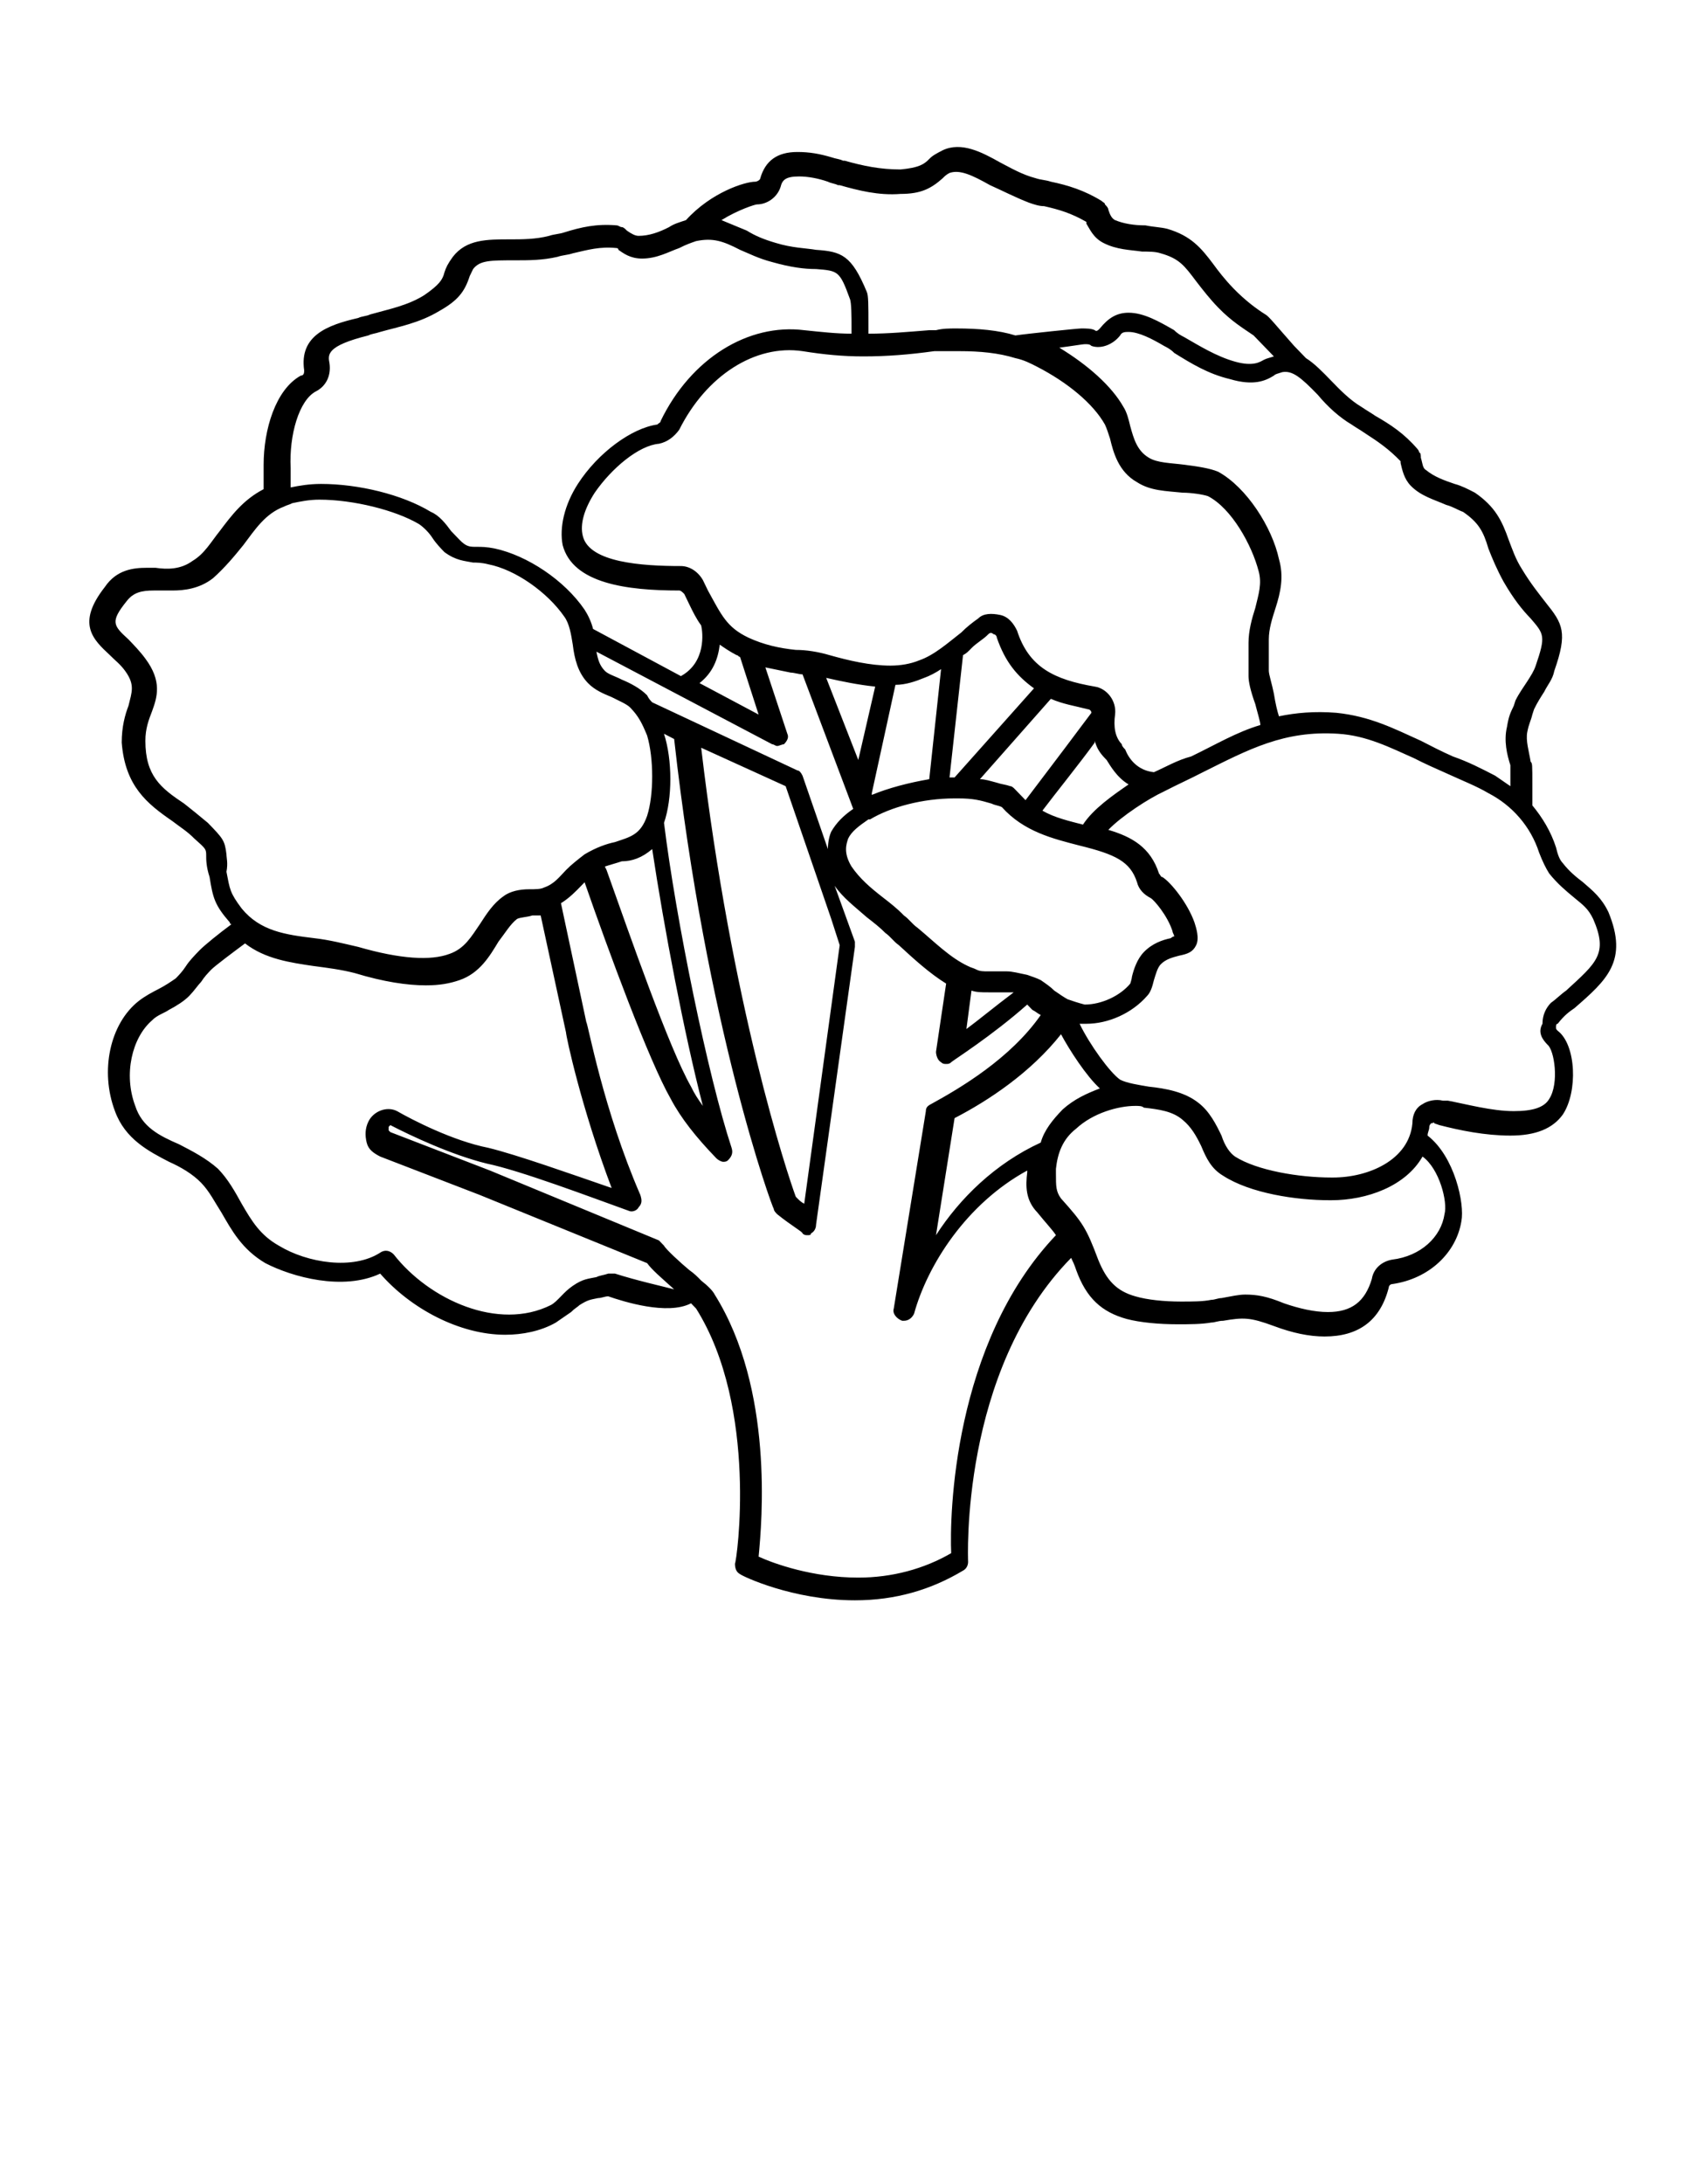 <svg xmlns="http://www.w3.org/2000/svg" width="132" height="169" fill="none" viewBox="0 0 132 169"><path fill="#000" d="M121.903 78.01C124.388 75.847 126.088 74.36 124.519 70.575C123.996 69.493 123.342 68.952 122.557 68.276C122.034 67.871 121.511 67.465 120.987 66.789C120.726 66.519 120.595 66.113 120.464 65.572C120.072 64.355 119.418 63.274 118.633 62.327C118.633 61.922 118.633 61.246 118.633 60.84C118.633 59.083 118.633 59.083 118.502 58.947C118.372 58.136 118.11 57.325 118.241 56.649C118.372 55.973 118.502 55.838 118.633 55.297L118.764 54.891C119.026 54.35 119.287 53.945 119.549 53.539C119.81 52.998 120.203 52.593 120.333 51.917C121.38 48.943 120.987 48.267 119.68 46.644C119.156 45.968 118.502 45.157 117.848 44.075C117.325 43.264 117.064 42.453 116.802 41.777C116.279 40.29 115.756 39.208 114.186 38.127C113.663 37.856 113.14 37.586 112.617 37.45C111.832 37.18 111.047 36.91 110.393 36.369C110.132 36.234 110.132 35.828 110.001 35.422C110.001 35.287 110.001 35.017 109.87 35.017C109.87 34.882 109.739 34.746 109.739 34.746C108.693 33.53 107.647 32.854 106.47 32.178C106.077 31.907 105.816 31.772 105.423 31.502C104.508 30.961 103.723 30.15 103.069 29.474C102.415 28.798 101.761 28.122 101.107 27.716C100.977 27.581 100.584 27.175 100.192 26.77C98.753 25.147 98.23 24.471 97.968 24.336C97.314 23.93 96.399 23.255 95.483 22.308C94.829 21.632 94.306 20.956 93.914 20.415C92.998 19.198 92.214 18.252 90.382 17.711C89.859 17.576 89.336 17.576 88.682 17.441C87.767 17.441 86.982 17.306 86.328 17.035C86.067 16.9 85.936 16.63 85.805 16.224C85.805 16.089 85.674 15.954 85.543 15.819C85.543 15.683 85.412 15.683 85.282 15.548C83.974 14.737 82.666 14.331 81.358 14.061C80.966 13.926 80.573 13.926 80.181 13.79C79.135 13.52 78.219 12.979 77.434 12.574C75.996 11.762 74.426 10.951 72.987 11.627C72.464 11.898 72.203 12.033 71.941 12.303C71.549 12.709 71.156 12.979 69.718 13.114C68.148 13.114 66.84 12.844 65.402 12.438H65.271C65.009 12.303 64.748 12.303 64.355 12.168C63.44 11.898 62.655 11.762 61.739 11.762C60.17 11.762 59.255 12.438 58.862 13.79C58.862 13.926 58.601 14.061 58.47 14.061C57.685 14.061 55.069 14.872 53.107 17.035C52.715 17.171 52.192 17.306 51.8 17.576C51.015 17.982 50.23 18.252 49.445 18.252C49.184 18.252 48.922 18.117 48.53 17.846C48.399 17.711 48.268 17.576 48.137 17.576C48.007 17.576 47.876 17.441 47.745 17.441C46.175 17.306 44.998 17.576 43.691 17.982C43.298 18.117 42.906 18.117 42.513 18.252C41.467 18.523 40.421 18.523 39.505 18.523C37.674 18.523 36.105 18.523 35.058 19.875C34.666 20.415 34.535 20.686 34.404 21.091C34.274 21.632 34.012 22.038 32.835 22.849C31.527 23.66 30.088 23.93 28.65 24.336C28.388 24.471 27.996 24.471 27.734 24.607C25.38 25.147 23.156 25.959 23.549 28.663C23.549 28.798 23.549 29.068 23.287 29.068C21.325 30.15 20.41 33.259 20.41 35.963V37.856C18.84 38.667 17.925 39.884 17.009 41.101C16.355 41.912 15.832 42.858 14.917 43.399C14.001 44.075 12.955 44.075 12.039 43.94C11.778 43.94 11.516 43.94 11.385 43.94C10.339 43.94 9.031 44.075 8.116 45.427C5.892 48.267 7.2 49.483 8.508 50.7C8.9 51.106 9.293 51.376 9.685 51.917C10.47 52.998 10.208 53.539 9.947 54.621C9.685 55.297 9.423 56.243 9.423 57.46C9.685 60.84 11.385 62.192 13.347 63.544C13.87 63.95 14.524 64.355 15.047 64.896C15.963 65.707 15.963 65.707 15.963 66.248C15.963 66.519 15.963 67.059 16.225 67.871C16.486 69.493 16.617 70.034 17.794 71.386C17.794 71.386 17.794 71.521 17.925 71.521C17.009 72.197 15.832 73.143 15.44 73.549C15.047 73.954 14.655 74.36 14.393 74.766C14.132 75.171 13.87 75.442 13.609 75.712C13.216 75.983 12.824 76.253 12.301 76.523C11.778 76.794 11.255 77.064 10.731 77.47C8.508 79.227 7.723 82.878 8.9 85.987C9.685 88.15 11.516 89.097 13.086 89.908C14.001 90.314 14.917 90.855 15.571 91.531C16.225 92.207 16.617 93.018 17.14 93.829C17.925 95.181 18.71 96.668 20.541 97.75C22.633 98.831 26.557 99.913 29.434 98.561C31.789 101.265 35.581 103.293 39.113 103.293C40.421 103.293 41.859 103.023 43.036 102.347C43.429 102.076 43.821 101.806 44.214 101.535C44.475 101.265 44.737 101.13 44.868 100.995C45.522 100.589 45.652 100.589 46.306 100.454C46.568 100.454 46.829 100.319 47.091 100.319C48.268 100.724 51.669 101.806 53.5 100.859C53.63 100.995 53.761 101.13 53.892 101.265C58.731 108.971 57.031 120.869 56.9 121.004C56.9 121.41 57.031 121.68 57.293 121.815C57.423 121.951 61.347 123.843 66.186 123.843C69.325 123.843 72.072 123.032 74.557 121.545C74.819 121.41 74.949 121.139 74.949 120.869C74.949 120.734 74.295 106.132 82.927 97.344C83.058 97.615 83.189 97.885 83.32 98.29C84.105 100.454 85.282 101.535 87.244 102.076C88.29 102.347 89.729 102.482 91.167 102.482C92.083 102.482 92.998 102.482 93.783 102.347C94.045 102.347 94.306 102.211 94.699 102.211C96.268 101.941 96.791 101.941 98.622 102.617C100.061 103.158 101.369 103.428 102.546 103.428C105.162 103.428 106.862 102.211 107.516 99.642C107.516 99.507 107.647 99.372 107.778 99.372C110.655 98.966 112.748 96.939 113.14 94.505C113.402 93.153 112.617 89.502 110.524 87.88C110.524 87.61 110.655 87.475 110.655 87.204C110.655 87.069 110.786 86.934 110.786 86.934C110.917 86.934 111.047 86.799 111.047 86.934L111.44 87.069C113.009 87.475 114.971 87.88 116.933 87.88C118.895 87.88 120.203 87.339 120.987 86.258C122.165 84.5 122.034 80.85 120.595 79.768C120.464 79.633 120.464 79.633 120.464 79.498C120.464 79.362 120.464 79.227 120.595 79.227C121.118 78.551 121.511 78.281 121.903 78.01ZM104.639 32.854C105.031 33.124 105.293 33.259 105.685 33.53C106.731 34.206 107.516 34.746 108.432 35.693V35.828C108.562 36.369 108.693 37.045 109.216 37.586C110.001 38.397 111.047 38.667 111.963 39.073C112.486 39.208 112.878 39.478 113.271 39.614C114.448 40.425 114.84 41.101 115.233 42.453C115.494 43.129 115.887 44.075 116.41 45.022C117.195 46.374 117.848 47.185 118.502 47.861C119.549 49.078 119.68 49.213 118.895 51.511C118.764 51.917 118.502 52.322 118.241 52.728C117.979 53.134 117.587 53.675 117.325 54.215L117.195 54.621C116.933 55.162 116.802 55.432 116.671 56.243C116.41 57.325 116.671 58.407 116.933 59.218C116.933 59.488 116.933 60.164 116.933 60.84C116.541 60.57 116.148 60.299 115.756 60.029C114.71 59.488 113.663 58.947 112.486 58.542C111.571 58.136 110.786 57.73 110.001 57.325C107.908 56.379 106.077 55.432 103.462 55.162C101.761 55.026 100.323 55.162 99.015 55.432C98.884 55.026 98.753 54.486 98.622 53.675C98.492 52.998 98.23 52.187 98.23 51.917C98.23 51.106 98.23 50.294 98.23 49.483C98.23 48.672 98.492 47.861 98.753 47.05C99.145 45.833 99.407 44.616 99.015 43.264C98.492 40.831 96.53 37.721 94.306 36.504C93.652 36.234 92.737 36.099 91.69 35.963C90.644 35.828 89.598 35.828 88.944 35.422C88.028 34.882 87.767 33.935 87.505 32.989C87.374 32.448 87.244 31.907 86.982 31.502C86.067 29.879 84.235 28.257 82.012 26.905C83.058 26.77 83.843 26.634 83.974 26.634C84.235 26.634 84.366 26.634 84.497 26.77C85.282 27.04 86.197 26.634 86.72 25.959C86.851 25.688 87.113 25.688 87.374 25.688C88.159 25.688 89.205 26.229 90.121 26.77C90.383 26.905 90.644 27.04 90.906 27.311C92.214 28.122 93.522 28.933 95.222 29.338C97.053 29.879 97.968 29.474 98.622 29.068C98.753 28.933 98.884 28.933 99.276 28.798C100.061 28.663 100.715 29.203 102.023 30.555C102.808 31.502 103.723 32.313 104.639 32.854ZM80.573 88.421C77.042 90.043 74.295 92.747 72.464 95.587L73.903 86.528C76.519 85.176 79.789 83.013 82.143 80.038C82.797 81.255 84.105 83.283 85.151 84.23C84.105 84.635 83.189 85.041 82.274 85.852C81.489 86.663 80.835 87.475 80.573 88.421ZM82.666 77.335C82.404 77.199 82.012 76.929 81.62 76.659C81.358 76.388 80.966 76.118 80.573 75.847C80.312 75.712 79.919 75.577 79.527 75.442C78.873 75.306 78.35 75.171 77.957 75.171C77.696 75.171 77.434 75.171 77.173 75.171C76.911 75.171 76.78 75.171 76.519 75.171C76.126 75.171 75.865 75.171 75.603 75.036C75.342 74.901 75.211 74.901 74.949 74.766C73.511 74.09 72.334 72.873 71.026 71.791C70.633 71.521 70.372 71.115 69.979 70.845C69.456 70.304 68.933 69.898 68.41 69.493C67.364 68.682 66.579 68.006 65.925 67.059C65.271 65.978 65.532 65.302 65.663 64.896C65.925 64.355 66.448 63.95 67.233 63.409C67.233 63.409 67.233 63.409 67.364 63.409C68.933 62.462 71.418 61.786 73.903 61.786H74.165C75.342 61.786 75.865 61.922 76.78 62.192C77.042 62.327 77.303 62.327 77.565 62.462C79.265 64.355 81.489 64.896 83.582 65.437C86.328 66.113 87.505 66.654 88.028 68.276C88.159 68.817 88.552 69.222 89.075 69.493C89.336 69.628 90.383 70.845 90.775 72.062C90.775 72.197 90.906 72.332 90.906 72.467C90.775 72.467 90.644 72.603 90.644 72.603C89.99 72.738 89.205 73.008 88.552 73.684C88.028 74.225 87.767 75.036 87.636 75.577C87.636 75.712 87.505 76.118 87.505 76.118C86.72 77.064 85.282 77.74 83.974 77.74C83.451 77.605 83.058 77.47 82.666 77.335ZM75.211 76.659C75.603 76.794 75.996 76.794 76.519 76.794C76.78 76.794 76.911 76.794 77.173 76.794C77.434 76.794 77.565 76.794 77.827 76.794C77.957 76.794 78.219 76.794 78.481 76.794C77.042 77.875 75.734 78.957 74.819 79.633L75.211 76.659ZM64.355 71.115L65.009 73.143L62.263 93.153C62.001 93.018 61.87 92.882 61.609 92.612C60.955 90.855 56.639 77.875 54.285 57.866L60.824 60.84L64.355 71.115ZM64.094 65.707L62.132 60.029C62.001 59.758 61.87 59.623 61.739 59.623L50.492 54.35C50.361 54.215 50.23 54.08 50.099 53.81C49.576 53.269 48.791 52.863 48.137 52.593C47.614 52.322 47.091 52.187 46.829 51.917C46.437 51.511 46.306 51.106 46.175 50.43L59.778 57.595C59.908 57.595 60.039 57.73 60.17 57.73C60.301 57.73 60.562 57.595 60.693 57.595C60.955 57.325 61.086 57.054 60.955 56.784L59.255 51.647C59.908 51.782 60.562 51.917 61.216 52.052C61.478 52.052 61.87 52.187 62.132 52.187L66.056 62.598C65.271 63.139 64.748 63.679 64.355 64.355C64.225 64.626 64.094 65.166 64.094 65.707ZM50.492 65.707C51.407 71.791 52.977 80.038 54.415 85.582C54.023 85.041 53.761 84.635 53.5 84.094C51.8 81.12 48.791 72.467 46.96 67.33L46.829 67.059C47.222 66.924 47.745 66.789 48.137 66.654C48.922 66.654 49.707 66.383 50.492 65.707ZM55.723 49.889C56.115 50.159 56.508 50.43 57.031 50.7C57.162 50.7 57.162 50.835 57.293 50.835L58.731 55.297L54.154 52.863C55.2 52.052 55.592 50.971 55.723 49.889ZM83.582 56.379C82.274 58.136 80.312 60.705 79.396 61.922C79.135 61.651 78.873 61.381 78.611 61.111C78.481 60.975 78.35 60.84 78.219 60.84C77.827 60.705 77.565 60.705 77.173 60.57C76.65 60.434 76.257 60.299 75.865 60.299L81.358 54.08C82.274 54.486 83.189 54.621 84.235 54.891C84.366 54.891 84.497 55.026 84.497 55.162L83.582 56.379ZM73.903 60.164C73.772 60.164 73.641 60.164 73.511 60.164L74.557 50.7C74.819 50.565 74.949 50.43 75.211 50.159C75.603 49.754 76.126 49.483 76.519 49.078C76.65 48.943 76.78 48.943 76.911 49.078C77.042 49.078 77.173 49.213 77.173 49.348C77.827 51.241 78.742 52.322 80.05 53.269L73.903 60.164ZM71.941 60.299C70.372 60.57 68.802 60.975 67.494 61.516V61.381L69.325 52.998C70.11 52.998 70.895 52.728 71.549 52.458C71.941 52.322 72.464 52.052 72.857 51.782L71.941 60.299ZM66.448 58.812L63.963 52.458C65.14 52.728 66.448 52.998 67.756 53.134L66.448 58.812ZM83.843 63.815C82.797 63.544 81.62 63.274 80.704 62.733C81.62 61.516 83.582 59.083 84.759 57.46V57.325C84.889 57.866 85.151 58.271 85.543 58.677L85.674 58.812C85.936 59.218 86.459 60.164 87.374 60.705C86.197 61.516 84.628 62.598 83.843 63.815ZM89.336 59.758C88.028 59.623 87.374 58.677 87.113 58.001C86.982 57.866 86.851 57.73 86.851 57.595C86.328 57.054 86.197 56.243 86.328 55.297C86.459 54.215 85.674 53.269 84.759 53.134C81.62 52.593 79.658 51.647 78.742 48.807C78.481 48.267 78.088 47.726 77.434 47.59C76.78 47.455 76.126 47.455 75.734 47.861C75.342 48.131 74.819 48.537 74.426 48.943C73.38 49.754 72.334 50.7 71.156 51.106C70.502 51.376 69.718 51.511 68.933 51.511C67.364 51.511 65.663 51.106 64.225 50.7C63.309 50.43 62.394 50.294 61.609 50.294C60.301 50.159 59.124 49.889 57.947 49.348C56.246 48.537 55.854 47.59 54.808 45.698C54.677 45.427 54.546 45.157 54.415 44.886C54.023 44.211 53.369 43.805 52.715 43.805C49.707 43.805 45.652 43.535 45.129 41.507C44.868 40.56 45.26 39.343 46.045 38.127C47.353 36.234 49.445 34.476 51.015 34.341C51.669 34.206 52.192 33.8 52.584 33.259C54.677 29.068 58.47 26.634 62.132 27.175C63.832 27.446 65.271 27.581 66.84 27.581C68.671 27.581 70.372 27.446 72.334 27.175H72.857C73.38 27.175 73.772 27.175 74.295 27.175C75.865 27.175 77.303 27.311 78.611 27.716C79.265 27.851 79.788 28.122 80.312 28.392C82.666 29.609 84.628 31.231 85.543 32.854C85.674 33.124 85.805 33.53 85.936 33.935C86.197 35.017 86.59 36.504 88.028 37.315C89.075 37.991 90.252 37.991 91.56 38.127C92.214 38.127 93.129 38.262 93.522 38.397C95.353 39.343 96.922 42.182 97.445 44.211C97.707 45.157 97.445 45.968 97.184 47.05C96.922 47.861 96.66 48.807 96.66 49.754C96.66 50.565 96.66 51.376 96.66 52.322C96.66 52.728 96.791 53.404 97.184 54.486C97.314 55.026 97.576 55.838 97.576 56.108C95.745 56.649 94.175 57.595 92.214 58.542C91.167 58.812 90.252 59.353 89.336 59.758ZM58.601 15.819C59.385 15.819 60.17 15.278 60.432 14.466C60.562 13.926 60.824 13.655 61.87 13.655C62.524 13.655 63.309 13.79 64.094 14.061C64.355 14.196 64.617 14.196 64.879 14.331H65.009C66.448 14.737 68.017 15.143 69.718 15.007C71.287 15.007 72.072 14.602 72.987 13.79C73.118 13.655 73.249 13.52 73.511 13.385C74.295 13.114 75.211 13.52 76.65 14.331C77.565 14.737 78.611 15.278 79.658 15.683C80.05 15.819 80.442 15.954 80.835 15.954C82.012 16.224 82.927 16.494 84.105 17.171V17.306C84.366 17.711 84.628 18.387 85.412 18.793C86.459 19.334 87.505 19.334 88.421 19.469C88.944 19.469 89.467 19.469 89.859 19.604C91.298 20.01 91.69 20.55 92.606 21.767C93.129 22.443 93.652 23.119 94.306 23.795C95.353 24.877 96.268 25.418 97.053 25.959C97.184 26.094 97.968 26.905 98.622 27.581C98.23 27.716 98.099 27.716 97.838 27.851C97.576 27.986 97.053 28.392 95.614 27.986C94.175 27.581 92.868 26.77 91.69 26.094C91.429 25.959 91.167 25.823 90.906 25.553C89.729 24.877 88.552 24.201 87.374 24.201C86.459 24.201 85.805 24.607 85.151 25.418C85.02 25.553 84.889 25.688 84.759 25.553C84.497 25.418 84.105 25.418 83.712 25.418C83.451 25.418 79.527 25.823 78.611 25.959C77.303 25.553 75.734 25.418 74.034 25.418C73.511 25.418 72.987 25.418 72.464 25.553H71.941C70.241 25.688 68.802 25.823 67.233 25.823C67.233 25.688 67.233 25.418 67.233 25.282C67.233 23.525 67.233 22.849 67.102 22.578C65.925 19.739 65.14 19.469 63.178 19.334C62.394 19.198 61.347 19.198 60.039 18.793C59.124 18.523 58.47 18.252 57.816 17.846C57.162 17.576 56.508 17.306 55.854 17.035C57.162 16.224 58.47 15.819 58.601 15.819ZM24.464 30.285C25.249 29.879 25.641 29.068 25.511 28.122C25.38 27.446 25.249 26.77 28.519 25.959C28.78 25.823 29.042 25.823 29.434 25.688C30.873 25.282 32.443 25.012 34.012 24.066C35.451 23.255 35.974 22.578 36.366 21.362C36.497 21.091 36.497 21.091 36.628 20.821C37.151 20.145 37.936 20.145 39.898 20.145C40.944 20.145 41.99 20.145 43.167 19.875C43.56 19.739 43.952 19.739 44.344 19.604C45.522 19.334 46.437 19.063 47.745 19.198C47.745 19.198 47.876 19.198 47.876 19.334C48.268 19.604 48.791 20.01 49.707 20.01C50.884 20.01 51.8 19.469 52.584 19.198C53.107 18.928 53.5 18.793 53.892 18.658C55.2 18.387 55.985 18.658 57.293 19.334C57.947 19.604 58.731 20.01 59.778 20.28C61.216 20.686 62.263 20.821 63.178 20.821C64.879 20.956 65.009 20.956 65.794 23.119C65.925 23.39 65.925 24.607 65.925 25.282C65.925 25.553 65.925 25.688 65.925 25.823C64.748 25.823 63.571 25.688 62.263 25.553C57.947 25.012 53.5 27.716 51.145 32.583C51.145 32.718 51.015 32.718 50.884 32.854C48.922 33.124 46.306 35.017 44.737 37.45C43.691 39.073 43.298 40.831 43.56 42.182C44.344 45.157 48.53 45.698 52.584 45.698C52.715 45.698 52.846 45.833 52.977 45.968C53.107 46.239 53.238 46.509 53.369 46.779C53.63 47.32 53.892 47.861 54.285 48.402C54.415 48.943 54.677 51.241 52.715 52.322L45.914 48.672C45.783 48.131 45.522 47.59 45.26 47.185C43.691 44.886 40.813 42.994 38.328 42.453C37.674 42.318 37.282 42.318 36.889 42.318C36.366 42.318 36.105 42.318 35.581 41.777C35.451 41.642 35.189 41.371 34.928 41.101C34.535 40.56 34.012 39.884 33.358 39.614C31.135 38.262 27.734 37.45 24.857 37.45C23.941 37.45 23.156 37.586 22.503 37.721V36.234C22.372 33.665 23.156 30.961 24.464 30.285ZM17.532 66.113C17.402 65.031 17.271 64.896 16.094 63.679C15.44 63.139 14.786 62.598 14.263 62.192C12.432 60.975 11.255 60.029 11.255 57.325C11.255 56.379 11.516 55.703 11.778 55.026C12.17 53.945 12.562 52.728 11.255 50.971C10.862 50.43 10.339 49.889 9.947 49.483C8.77 48.402 8.508 48.131 9.816 46.509C10.339 45.833 10.993 45.698 11.909 45.698C12.17 45.698 12.301 45.698 12.562 45.698C12.824 45.698 13.086 45.698 13.347 45.698C14.263 45.698 15.44 45.562 16.486 44.751C17.402 43.94 18.186 42.994 18.84 42.182C19.756 40.966 20.541 39.749 21.979 39.208C22.241 39.073 22.372 39.073 22.633 38.938C23.287 38.803 23.941 38.667 24.726 38.667C27.342 38.667 30.611 39.478 32.443 40.56C32.835 40.831 33.227 41.236 33.489 41.642C33.75 42.047 34.143 42.453 34.404 42.723C35.32 43.399 35.974 43.399 36.628 43.535C36.889 43.535 37.282 43.535 37.805 43.67C39.898 44.075 42.383 45.833 43.691 47.726C44.083 48.267 44.214 49.078 44.344 49.889C44.475 50.971 44.737 52.052 45.522 52.863C46.045 53.404 46.699 53.675 47.353 53.945C47.876 54.215 48.53 54.486 48.791 54.756C49.445 55.432 49.707 55.973 50.099 56.919C50.622 58.677 50.622 61.516 50.099 63.139C49.576 64.626 48.791 64.761 47.614 65.166C46.96 65.302 46.175 65.572 45.26 66.113C44.737 66.519 44.214 66.924 43.821 67.33C43.298 67.871 42.906 68.411 42.121 68.682C41.859 68.817 41.467 68.817 40.944 68.817C40.29 68.817 39.505 68.952 38.982 69.358C38.197 69.898 37.674 70.71 37.151 71.521C36.497 72.467 35.974 73.414 34.797 73.819C33.358 74.36 31.004 74.225 27.734 73.278C26.557 73.008 25.511 72.738 24.334 72.603C22.11 72.332 20.148 72.062 18.71 70.304C17.794 69.087 17.794 68.817 17.532 67.465C17.663 66.789 17.532 66.383 17.532 66.113ZM47.614 98.561C47.483 98.561 47.353 98.561 47.091 98.561C46.699 98.696 46.437 98.696 46.175 98.831C45.522 98.966 45.129 98.966 44.344 99.507C43.952 99.778 43.691 100.048 43.429 100.319C43.167 100.589 42.906 100.859 42.644 100.995C38.59 103.023 33.227 100.589 30.481 97.074C30.219 96.803 29.827 96.668 29.434 96.939C27.342 98.29 23.81 97.75 21.587 96.398C20.148 95.587 19.494 94.505 18.71 93.153C18.186 92.207 17.663 91.26 16.878 90.449C15.963 89.638 14.917 89.097 13.87 88.556C12.301 87.88 10.993 87.204 10.47 85.582C9.554 83.148 10.208 80.309 11.778 78.957C12.17 78.551 12.693 78.416 13.086 78.146C13.609 77.875 14.263 77.47 14.655 77.064C15.047 76.659 15.309 76.253 15.571 75.983C15.832 75.577 16.094 75.306 16.355 75.036C16.617 74.766 18.056 73.684 18.971 73.008C20.541 74.225 22.503 74.495 24.334 74.766C25.38 74.901 26.426 75.036 27.473 75.306C29.696 75.983 31.527 76.253 32.966 76.253C34.012 76.253 34.797 76.118 35.581 75.847C37.151 75.306 37.936 73.954 38.59 72.873C39.113 72.197 39.505 71.521 40.028 71.115C40.29 70.98 40.813 70.98 41.206 70.845C41.467 70.845 41.598 70.845 41.859 70.845L43.821 79.903C43.821 80.174 44.998 85.717 47.353 91.936C44.214 90.855 40.028 89.367 37.805 88.826C35.058 88.286 31.919 86.663 30.742 85.987C29.957 85.582 28.911 85.987 28.519 86.799C28.257 87.339 28.257 87.88 28.388 88.421C28.519 88.962 28.911 89.232 29.434 89.502L37.151 92.477L50.099 97.75C50.492 98.29 51.145 98.831 52.192 99.778C51.145 99.507 49.315 99.102 47.614 98.561ZM73.641 120.193C71.549 121.41 69.064 122.086 66.448 122.086C62.917 122.086 59.908 121.004 58.731 120.463C58.993 117.759 59.908 107.484 55.331 100.183C55.2 99.913 54.808 99.507 54.285 99.102C54.023 98.831 53.761 98.561 53.369 98.29C52.715 97.75 51.538 96.668 51.407 96.398C51.276 96.263 51.145 96.127 51.015 95.992L37.936 90.584L30.219 87.61L30.088 87.475C30.088 87.475 30.088 87.339 30.088 87.204L30.219 87.069C31.789 87.88 34.928 89.367 37.674 90.043C40.29 90.584 45.652 92.612 48.66 93.694C48.922 93.829 49.315 93.694 49.445 93.423C49.707 93.153 49.707 92.882 49.576 92.477C46.699 85.852 45.522 79.227 45.391 79.092L43.429 69.898C44.083 69.493 44.606 68.952 44.998 68.546C45.129 68.411 45.26 68.276 45.26 68.276C47.091 73.549 50.23 82.067 51.93 85.041C52.715 86.528 53.892 88.015 55.462 89.638C55.592 89.773 55.854 89.908 55.985 89.908C56.115 89.908 56.246 89.908 56.377 89.773C56.639 89.502 56.77 89.232 56.639 88.826C54.808 83.283 52.323 71.115 51.407 63.679C52.061 61.786 52.061 58.812 51.407 56.784L52.192 57.19C54.677 79.498 59.778 93.423 59.908 93.558C59.908 93.694 60.039 93.829 60.17 93.964C61.347 94.91 62.132 95.316 62.132 95.451C62.263 95.587 62.394 95.587 62.524 95.587C62.655 95.587 62.786 95.587 62.786 95.451C63.047 95.316 63.178 95.046 63.178 94.775L66.186 73.278C66.186 73.143 66.186 73.008 66.186 72.873L65.402 70.71L64.617 68.546C65.271 69.493 66.186 70.169 67.102 70.98C67.625 71.386 68.148 71.791 68.541 72.197C68.933 72.467 69.195 72.873 69.587 73.143C70.764 74.225 71.941 75.306 73.249 76.118L72.464 81.391C72.464 81.661 72.595 82.067 72.857 82.202C72.987 82.337 73.118 82.337 73.249 82.337C73.38 82.337 73.511 82.337 73.641 82.202C73.772 82.067 76.78 80.174 79.527 77.74C79.658 77.875 79.789 78.01 79.919 78.146C80.181 78.281 80.312 78.416 80.573 78.551C78.219 81.931 74.295 84.23 72.072 85.447C71.81 85.582 71.68 85.717 71.68 85.987L69.195 101.265C69.064 101.671 69.456 102.076 69.849 102.211H69.979C70.372 102.211 70.633 101.941 70.764 101.671C71.81 97.885 74.819 93.153 79.527 90.584V90.719C79.396 91.801 79.396 92.882 80.312 93.829C80.966 94.64 81.489 95.181 81.75 95.587C73.772 103.969 73.511 117.354 73.641 120.193ZM111.832 93.964C111.571 95.722 110.001 97.209 107.778 97.479C106.993 97.615 106.339 98.155 106.208 98.966C105.685 100.724 104.639 101.535 102.808 101.535C101.761 101.535 100.584 101.265 99.407 100.859C98.099 100.319 97.314 100.183 96.399 100.183C95.876 100.183 95.353 100.319 94.568 100.454C94.306 100.454 94.045 100.589 93.783 100.589C93.129 100.724 92.344 100.724 91.429 100.724C90.121 100.724 88.813 100.589 87.897 100.319C86.459 99.913 85.674 99.102 85.02 97.479C84.105 95.046 83.843 94.64 82.143 92.747C81.75 92.207 81.75 91.801 81.75 90.855C81.75 90.719 81.75 90.584 81.75 90.449C81.881 89.232 82.274 88.15 83.32 87.339C84.628 86.123 86.59 85.582 87.897 85.582C88.159 85.582 88.421 85.582 88.552 85.717C89.729 85.852 90.775 85.987 91.56 86.663C92.214 87.204 92.606 87.88 92.998 88.691C93.391 89.638 93.783 90.449 94.699 90.99C96.791 92.342 100.323 92.882 102.938 92.882H103.069C105.816 92.882 108.824 91.801 110.132 89.502C111.44 90.449 112.094 93.018 111.832 93.964ZM119.81 80.85C120.333 81.255 120.726 83.824 119.941 85.041C119.549 85.717 118.633 85.987 117.195 85.987C115.494 85.987 113.532 85.447 112.094 85.176H111.701C111.178 85.041 110.524 85.176 110.132 85.447C109.609 85.717 109.347 86.258 109.347 86.934C109.086 89.773 105.947 91.125 103.2 91.125H103.069C100.584 91.125 97.314 90.584 95.614 89.502C95.222 89.232 94.829 88.691 94.568 87.88C94.175 87.069 93.652 85.987 92.737 85.311C91.691 84.5 90.252 84.23 88.944 84.094C88.159 83.959 87.244 83.824 86.72 83.554C85.936 83.013 84.366 80.85 83.582 79.227C83.712 79.227 83.974 79.227 84.105 79.227C85.805 79.227 87.636 78.416 88.813 77.064C89.075 76.794 89.205 76.388 89.336 75.847C89.467 75.442 89.598 74.901 89.859 74.63C90.252 74.225 90.775 74.09 91.298 73.954C91.952 73.819 92.344 73.684 92.606 73.143C92.868 72.603 92.606 71.791 92.475 71.386C91.952 69.898 90.644 68.276 89.99 67.871C89.859 67.871 89.859 67.735 89.729 67.6C89.075 65.572 87.636 64.761 85.805 64.22C86.851 63.139 88.944 61.786 90.121 61.246C91.167 60.705 92.083 60.299 93.129 59.758C96.66 58.001 99.407 56.514 103.592 56.784C105.816 56.919 107.647 57.866 109.478 58.677C110.263 59.083 111.178 59.488 112.094 59.894C113.271 60.434 114.317 60.84 115.233 61.381C117.064 62.327 118.502 63.95 119.156 65.978C119.418 66.654 119.68 67.195 119.941 67.6C120.595 68.411 121.249 68.952 121.903 69.493C122.557 70.034 122.949 70.304 123.342 71.115C124.519 73.819 123.603 74.495 121.249 76.659C120.857 76.929 120.464 77.335 120.072 77.605C119.68 78.01 119.418 78.551 119.418 79.227C119.026 79.903 119.418 80.444 119.81 80.85Z"/></svg>